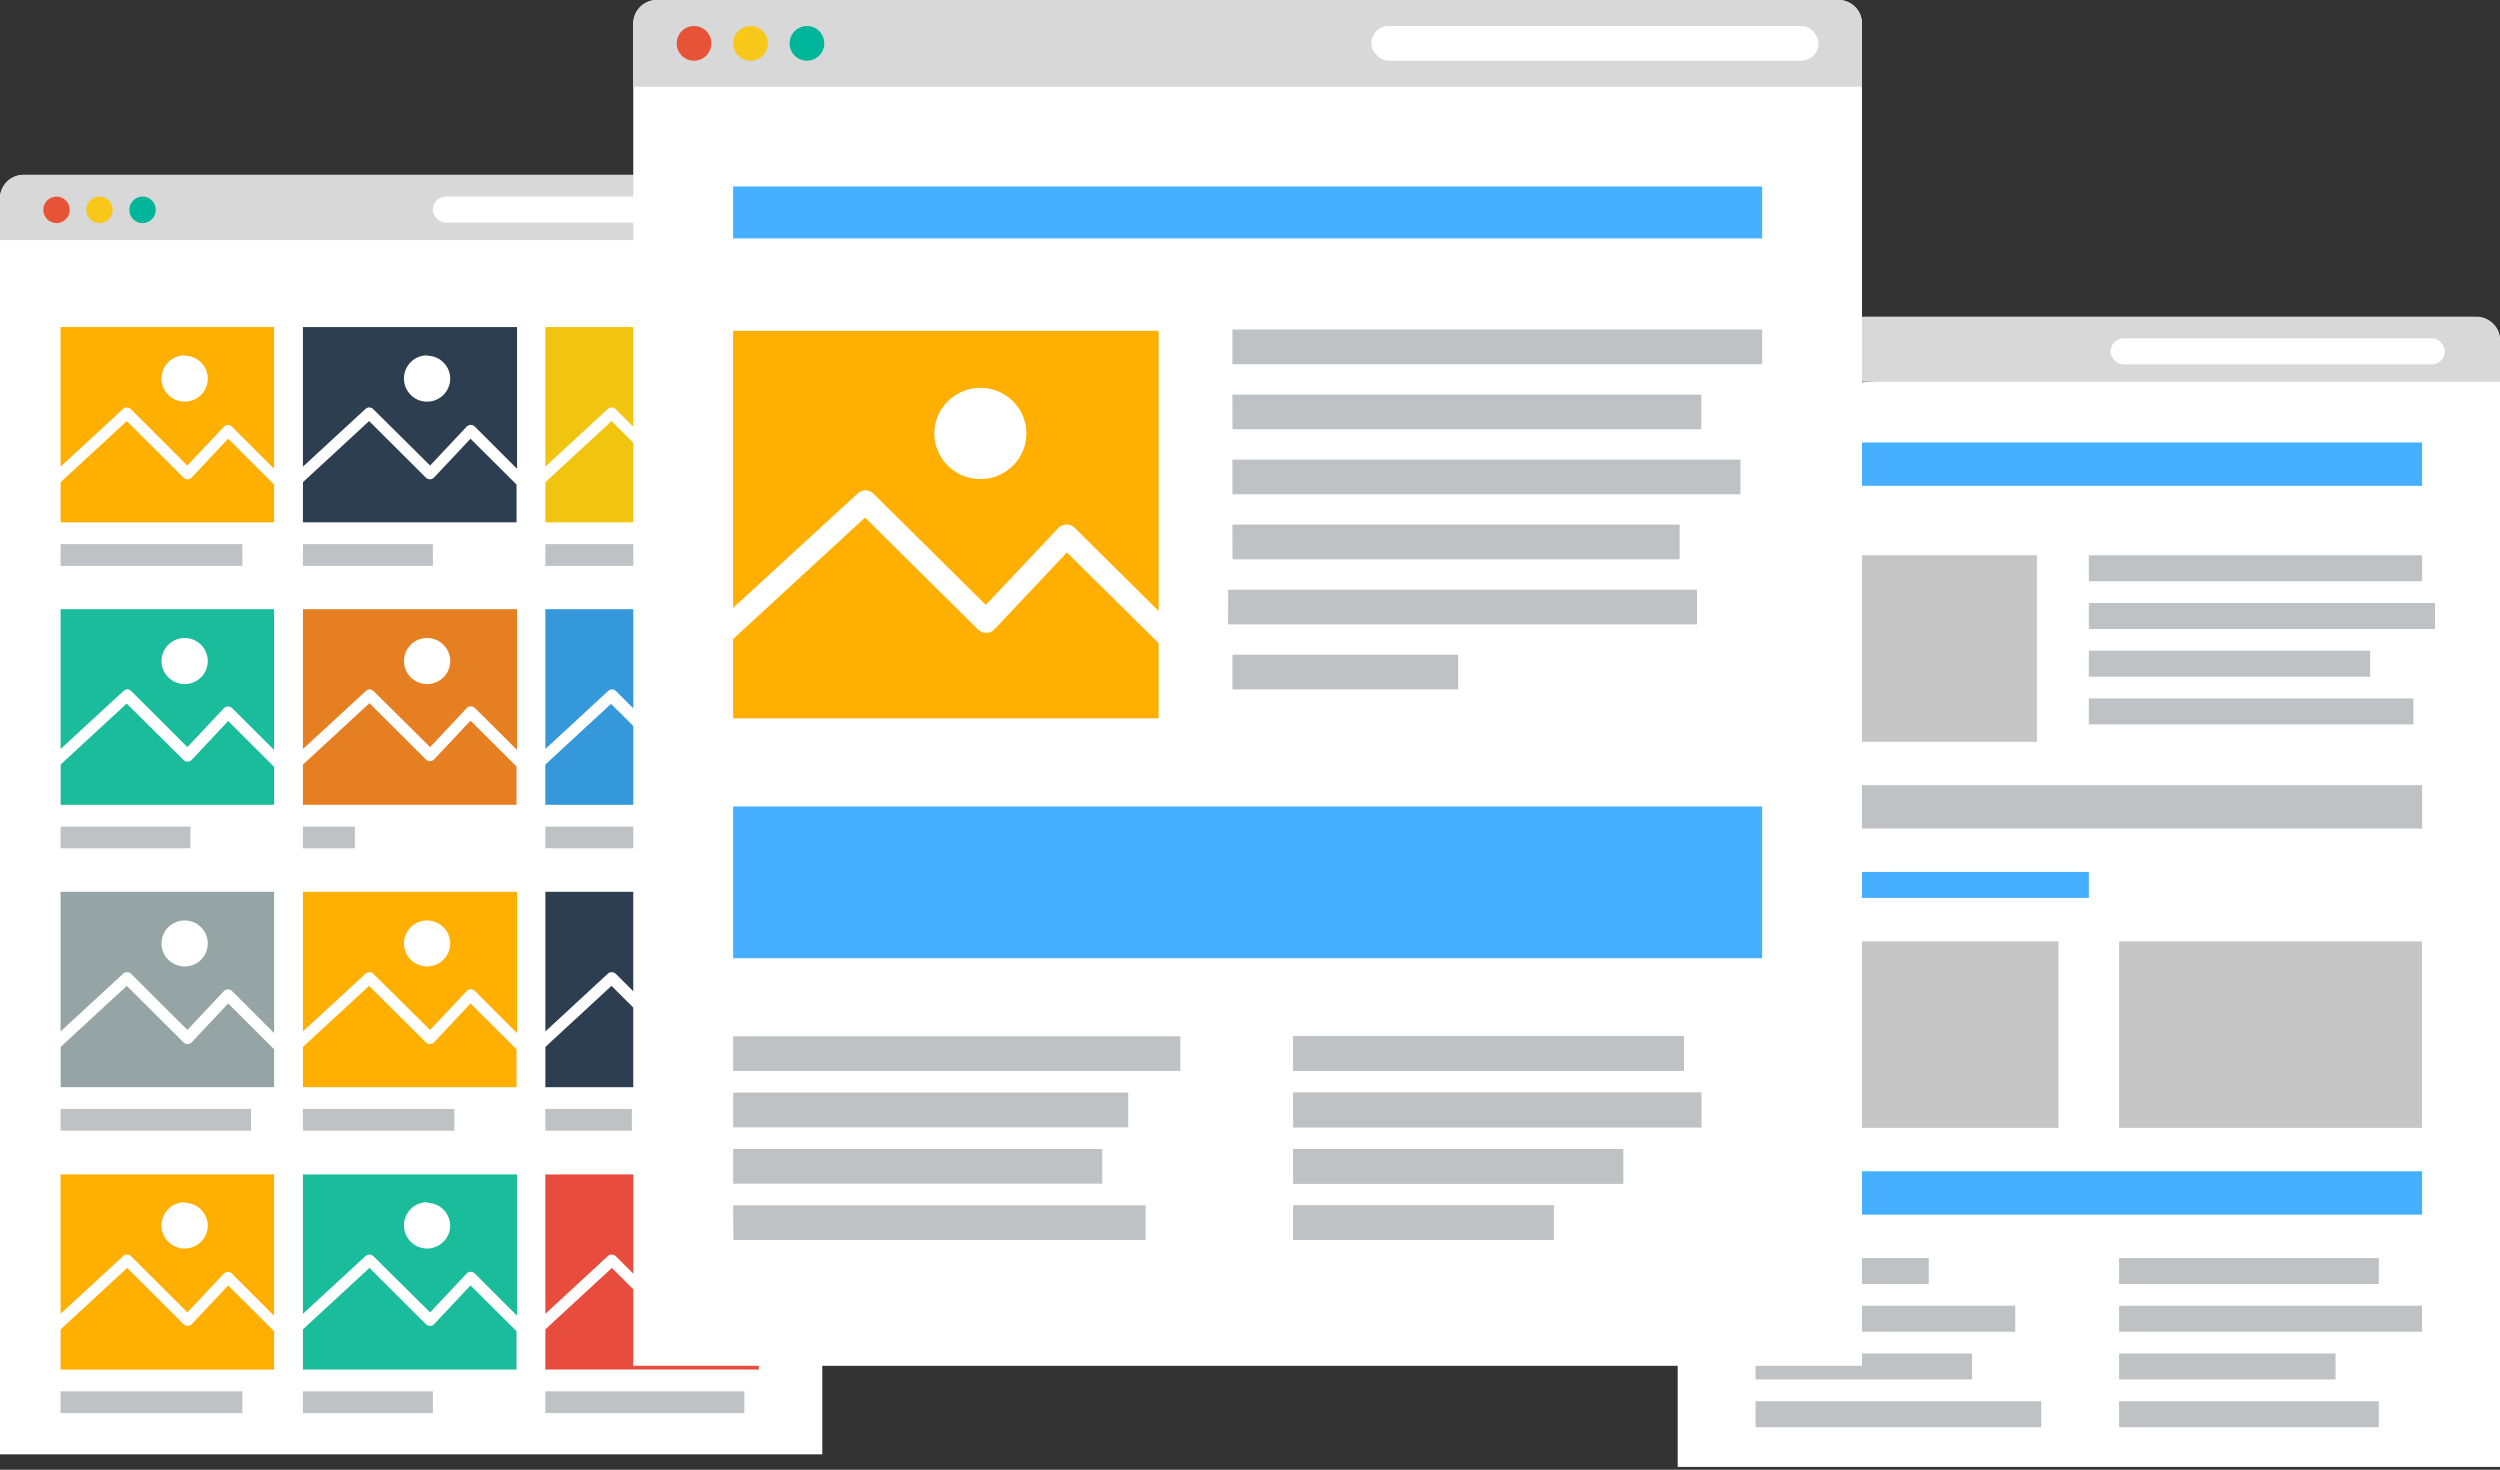 <svg xmlns="http://www.w3.org/2000/svg" class="blog-svg" viewBox="0 0 529 311">
  <rect x="0" y="0" width="529" height="311" fill="#333333" stroke="none"/>
  <g fill="none" fill-rule="evenodd">
    <g transform="translate(0 37)">
      <path fill="#FFF" d="M0 5a5 5 0 0 1 5-5h164a5 5 0 0 1 5 5v265.74H0V5z"/>
      <path fill="#D8D8D8" d="M0 5a5 5 0 0 1 5-5h164a5 5 0 0 1 5 5v8.8H0V5z"/>
      <g transform="translate(9.158 4.596)">
        <ellipse cx="2.8" cy="2.81" fill="#E65336" rx="2.8" ry="2.81"/>
        <ellipse cx="11.9" cy="2.81" fill="#F7C819" rx="2.8" ry="2.81"/>
        <ellipse cx="21.01" cy="2.81" fill="#00B69A" rx="2.8" ry="2.81"/>
      </g>
      <rect width="70.75" height="5.52" x="91.58" y="4.6" fill="#FFF" rx="2.76"/>
      <path fill="#FFAF00" fill-rule="nonzero" d="M12.82 32.17v29.57l13.23-12.2c.18-.2.43-.3.68-.33.37 0 .73.1 1 .4l11.92 11.9 7.7-8.2a1.22 1.22 0 0 1 1.75 0l8.9 8.9v-30H12.83zm26.26 6.1c2.7 0 4.88 2.17 4.88 4.85 0 2.7-2.18 4.87-4.88 4.87s-4.9-2.2-4.9-4.9 2.2-4.9 4.9-4.9zM26.83 52.1l-14 12.93v8.5H58v-8l-9.72-9.7-7.7 8.2a1.22 1.22 0 0 1-1.75.02l-12-11.95z"/>
      <path fill="#2C3E50" fill-rule="nonzero" d="M64.1 32.17v29.57l13.23-12.2c.2-.2.43-.3.7-.33.35 0 .72.1.98.4l12 11.9 7.7-8.2a1.22 1.22 0 0 1 1.8 0l8.9 8.9v-30H64.1zm26.26 6.1c2.7 0 4.9 2.17 4.9 4.85 0 2.7-2.2 4.87-4.9 4.87s-4.88-2.2-4.88-4.9 2.2-4.9 4.88-4.9zM78.1 52.1l-14 12.93v8.5h45.2v-8l-9.74-9.7-7.7 8.2a1.22 1.22 0 0 1-1.75.03l-12-11.96z"/>
      <path fill="#F1C40F" fill-rule="nonzero" d="M115.4 32.17v29.57l13.2-12.2c.2-.2.44-.3.7-.33.37 0 .73.1 1 .4l11.92 11.9 7.7-8.2a1.22 1.22 0 0 1 1.75 0l8.9 8.9v-30H115.4zm26.25 6.1c2.7 0 4.88 2.17 4.88 4.85 0 2.7-2.18 4.87-4.88 4.87s-4.9-2.2-4.9-4.9 2.2-4.9 4.9-4.9zM129.4 52.1l-14 12.93v8.5h45.18v-8l-9.73-9.7-7.7 8.2a1.22 1.22 0 0 1-1.75.02l-12-11.95z"/>
      <path fill="#C0C1C5" d="M12.82 78.14h38.46v4.6H12.82zm102.58 0h42.1v4.6h-42.1zm-51.3 0h27.5v4.6H64.1z"/>
      <path fill="#1ABC9C" fill-rule="nonzero" d="M12.82 91.93v29.56l13.23-12.2c.18-.2.43-.3.68-.4.37-.1.73.1 1 .3l11.92 11.9 7.7-8.2a1.22 1.22 0 0 1 1.75-.07l8.9 8.87V91.9H12.83zM39.08 98c2.7 0 4.88 2.2 4.88 4.88 0 2.7-2.18 4.87-4.88 4.87s-4.9-2.18-4.9-4.87c0-2.7 2.2-4.87 4.9-4.87zm-12.25 13.85l-14 12.93v8.52H58v-8.03l-9.72-9.7-7.7 8.2a1.22 1.22 0 0 1-1.75.04l-12-11.9z"/>
      <path fill="#E67E22" fill-rule="nonzero" d="M64.1 91.93v29.56l13.23-12.2c.2-.2.43-.3.7-.4.35-.1.72.1.98.3l12 11.9 7.7-8.2a1.22 1.22 0 0 1 1.8-.06l8.9 8.87V91.9H64.1zM90.37 98c2.7 0 4.9 2.2 4.9 4.88 0 2.7-2.2 4.87-4.9 4.87s-4.88-2.18-4.88-4.87c0-2.7 2.2-4.87 4.8-4.87zM78.1 111.86l-14 12.93v8.5h45.2v-8.1l-9.74-9.7-7.7 8.2a1.22 1.22 0 0 1-1.75 0l-12-11.95z"/>
      <path fill="#3498DB" fill-rule="nonzero" d="M115.4 91.93v29.56l13.2-12.2c.2-.2.44-.3.7-.4.37-.1.73.1 1 .3l11.92 11.9 7.7-8.2a1.22 1.22 0 0 1 1.75-.07l8.9 8.87V91.9H115.4zM141.64 98c2.7 0 4.88 2.2 4.88 4.88 0 2.7-2.18 4.87-4.88 4.87s-4.9-2.18-4.9-4.87c0-2.7 2.2-4.87 4.9-4.87zm-12.25 13.85l-14 12.93v8.52h45.1v-8.03l-9.78-9.7-7.7 8.2a1.22 1.22 0 0 1-1.75.04l-12-11.9z"/>
      <path fill="#C0C1C5" d="M12.82 137.9H40.3v4.6H12.82zm102.58 0H152v4.6h-36.6zm-51.3 0h11v4.6h-11z"/>
      <path fill="#95A5A6" fill-rule="nonzero" d="M12.82 151.68v29.57l13.23-12.2c.18-.2.43-.3.68-.33.37-.04.73.08 1 .34l11.92 11.88 7.7-8.2a1.22 1.22 0 0 1 1.75-.03l8.9 8.9v-29.9H12.83zm26.26 6.1c2.7 0 4.88 2.17 4.88 4.85 0 2.7-2.18 4.87-4.88 4.87s-4.9-2.18-4.9-4.87c0-2.68 2.2-4.86 4.9-4.86zM26.83 171.6l-14 12.93v8.52H58v-8.02l-9.72-9.7-7.7 8.2a1.22 1.22 0 0 1-1.75.03l-12-11.95z"/>
      <path fill="#FFAF00" fill-rule="nonzero" d="M64.1 151.68v29.57l13.23-12.2c.2-.2.43-.3.7-.33.35-.04.72.08.98.34l12 11.88 7.7-8.2a1.22 1.22 0 0 1 1.8-.03l8.9 8.9v-29.9H64.1zm26.26 6.1c2.7 0 4.9 2.17 4.9 4.85 0 2.7-2.2 4.87-4.9 4.87s-4.88-2.18-4.88-4.87c0-2.68 2.2-4.86 4.88-4.86zM78.1 171.6l-14 12.93v8.52h45.2v-8.02l-9.74-9.7-7.7 8.2a1.22 1.22 0 0 1-1.75.03l-12-11.95z"/>
      <path fill="#2C3E50" fill-rule="nonzero" d="M115.4 151.68v29.57l13.2-12.2c.2-.2.44-.3.7-.33.37-.04.73.08 1 .34l11.92 11.88 7.7-8.2a1.22 1.22 0 0 1 1.75-.03l8.9 8.9v-29.9H115.4zm26.25 6.1c2.7 0 4.88 2.17 4.88 4.85 0 2.7-2.18 4.87-4.88 4.87s-4.9-2.18-4.9-4.87c0-2.68 2.2-4.86 4.9-4.86zM129.4 171.6l-14 12.93v8.52h45.18v-8.02l-9.73-9.7-7.7 8.2a1.22 1.22 0 0 1-1.75.03l-12-11.95z"/>
      <path fill="#C0C1C5" d="M12.82 197.65h40.3v4.6h-40.3zm102.58 0h18.3v4.6h-18.3zm-51.3 0h32.06v4.6H64.1z"/>
      <path fill="#FFAF00" fill-rule="nonzero" d="M12.82 211.44V241l13.23-12.2c.18-.18.43-.3.68-.33.37-.04.73.1 1 .34l11.92 11.9 7.7-8.2a1.22 1.22 0 0 1 1.75 0l8.9 8.9v-29.9H12.83zm26.26 6.08c2.7 0 4.88 2.18 4.88 4.87 0 2.6-2.18 4.8-4.88 4.8s-4.9-2.2-4.9-4.9 2.2-4.9 4.9-4.9zm-12.25 13.84l-14 12.93v8.5H58v-8.1l-9.72-9.7-7.7 8.2a1.22 1.22 0 0 1-1.75 0l-12-11.97z"/>
      <path fill="#1ABC9C" fill-rule="nonzero" d="M64.1 211.44V241l13.23-12.2c.2-.18.43-.3.7-.33.35-.04.72.1.98.34l12 11.9 7.7-8.2a1.22 1.22 0 0 1 1.8 0l8.9 8.9v-29.9H64.1zm26.26 6.08c2.7 0 4.9 2.18 4.9 4.87 0 2.6-2.2 4.8-4.9 4.8s-4.88-2.2-4.88-4.9 2.2-4.9 4.88-4.9zM78.1 231.36l-14 12.93v8.5h45.2v-8.1l-9.74-9.7-7.7 8.2a1.22 1.22 0 0 1-1.75 0l-12-11.97z"/>
      <path fill="#E74C3C" fill-rule="nonzero" d="M115.4 211.44V241l13.2-12.2c.2-.18.44-.3.7-.33.37-.04.73.1 1 .34l11.92 11.9 7.7-8.2a1.22 1.22 0 0 1 1.75 0l8.9 8.9v-29.9H115.4zm26.25 6.08c2.7 0 4.88 2.18 4.88 4.87 0 2.6-2.18 4.8-4.88 4.8s-4.9-2.2-4.9-4.9 2.2-4.9 4.9-4.9zm-12.25 13.84l-14 12.93v8.5h45.18v-8.1l-9.73-9.7-7.7 8.2a1.22 1.22 0 0 1-1.75 0l-12-11.97z"/>
      <path fill="#C0C1C5" d="M12.82 257.4h38.46v4.6H12.82zm102.58 0h42.1v4.6h-42.1zm-51.3 0h27.5v4.6H64.1z"/>
    </g>
    <g transform="translate(355 67)">
      <path fill="#FFF" d="M0 22.93c0-2.76 2.23-5.23 4.97-5.52L169.03.5C171.77.24 174 2.24 174 5v238.4H0V22.94z"/>
      <path fill="#D8D8D8" d="M0 5a5 5 0 0 1 5-5h164a5 5 0 0 1 5 5v8.77H0V5z"/>
      <g transform="translate(9.158 4.59)">
        <ellipse cx="2.8" cy="2.81" fill="#E65336" rx="2.8" ry="2.81"/>
        <ellipse cx="11.9" cy="2.81" fill="#F7C819" rx="2.8" ry="2.81"/>
        <ellipse cx="21.01" cy="2.81" fill="#00B69A" rx="2.8" ry="2.81"/>
      </g>
      <rect width="70.75" height="5.51" x="91.58" y="4.59" fill="#FFF" rx="2.75"/>
      <path fill="#46AFFF" d="M16.48 26.62h141.04v9.18H16.48zm0 154.22h141.04v9.18H16.48z"/>
      <path fill="#C0C1C5" d="M16.48 99.14h141.04v9.18H16.48z"/>
      <path fill="#C6C6C6" d="M18.32 50.5h57.7v39.46H18.3zm-1.84 81.7h64.1v39.46H16.5zm76.92 0h64.1v39.46H93.4z"/>
      <path fill="#C0C1C5" d="M87 50.5h70.52V56H87zm0 10.1h73.26v5.5H87zm0 10.08h59.53v5.5H87zm0 10.1h68.68v5.5H87zM16.48 199.2h36.64v5.5H16.48zm0 10.1h54.95v5.5H16.48zm0 10.1h45.8v5.5h-45.8zm0 10.1h60.45v5.5H16.48zm76.92-30.3h54.96v5.5H93.4zm0 10.1h64.1v5.5H93.4zm0 10.1h45.8v5.5H93.4zm0 10.1h54.96v5.5H93.4z"/>
      <path fill="#46AFFF" d="M18.32 117.5H87v5.5H18.32z"/>
    </g>
    <g transform="translate(134)">
      <path fill="#FFF" d="M0 5c0-2.76 2.25-5 5-5h250a5 5 0 0 1 5 5v284H0V5z"/>
      <path fill="#D8D8D8" d="M0 5c0-2.76 2.25-5 5-5h250a5 5 0 0 1 5 5v13.35H0V5z"/>
      <g transform="translate(9.187 5.505)">
        <ellipse cx="3.67" cy="3.67" fill="#E65336" rx="3.67" ry="3.67"/>
        <ellipse cx="15.62" cy="3.67" fill="#F7C819" rx="3.67" ry="3.67"/>
        <ellipse cx="27.56" cy="3.67" fill="#00B69A" rx="3.67" ry="3.67"/>
      </g>
      <rect width="94.63" height="7.34" x="156.18" y="5.5" fill="#FFF" rx="3.67"/>
      <path fill="#46AFFF" d="M21.13 39.45h217.74v11H21.13zm0 131.2h217.74v32.1H21.13z"/>
      <path fill="#FFAF00" fill-rule="nonzero" d="M21.13 70.02v58.6l26.35-24.2a2.44 2.44 0 0 1 1.37-.64 2.45 2.45 0 0 1 1.97.68L74.6 128l15.3-16.23a2.44 2.44 0 0 1 3.5-.08l17.77 17.6V70H21.13zm52.32 12.05c5.37 0 9.73 4.32 9.73 9.65s-4.36 9.65-9.73 9.65-9.74-4.32-9.74-9.65 4.4-9.65 9.8-9.65zm-24.4 27.44l-27.92 25.7V152h90.03v-15.9l-19.4-19.2-15.3 16.23a2.44 2.44 0 0 1-3.5.08l-23.92-23.7z"/>
      <path fill="#C0C1C5" d="M126.78 69.73h112.1v7.34h-112.1zm0 13.77H226v7.33h-99.2zm0 13.75h107.5v7.34h-107.5zm0 13.75h94.63v7.35h-94.6zm-.9 13.78h99.2v7.34h-99.22zm.9 13.76h47.78v7.34h-47.78zM21.13 219.27h94.63v7.34H21.13zm0 11.93h83.6v7.34h-83.6zm0 11.93h78.1v7.34h-78.1zm0 11.92h87.28v7.34H21.2zm118.52-35.78h82.68v7.34h-82.68zm0 11.93H226v7.34h-86.35zm0 11.93h69.82v7.34h-69.82zm0 11.92h55.12v7.34h-55.12z"/>
      <path d="M139.65 219.27h82.68v7.34h-82.68zm0 11.93H226v7.34h-86.35zm0 11.93h69.82v7.34h-69.82zm0 11.92h55.12v7.34h-55.12z" fill="#C0C1C5"/>
    </g>
  </g>
</svg>
